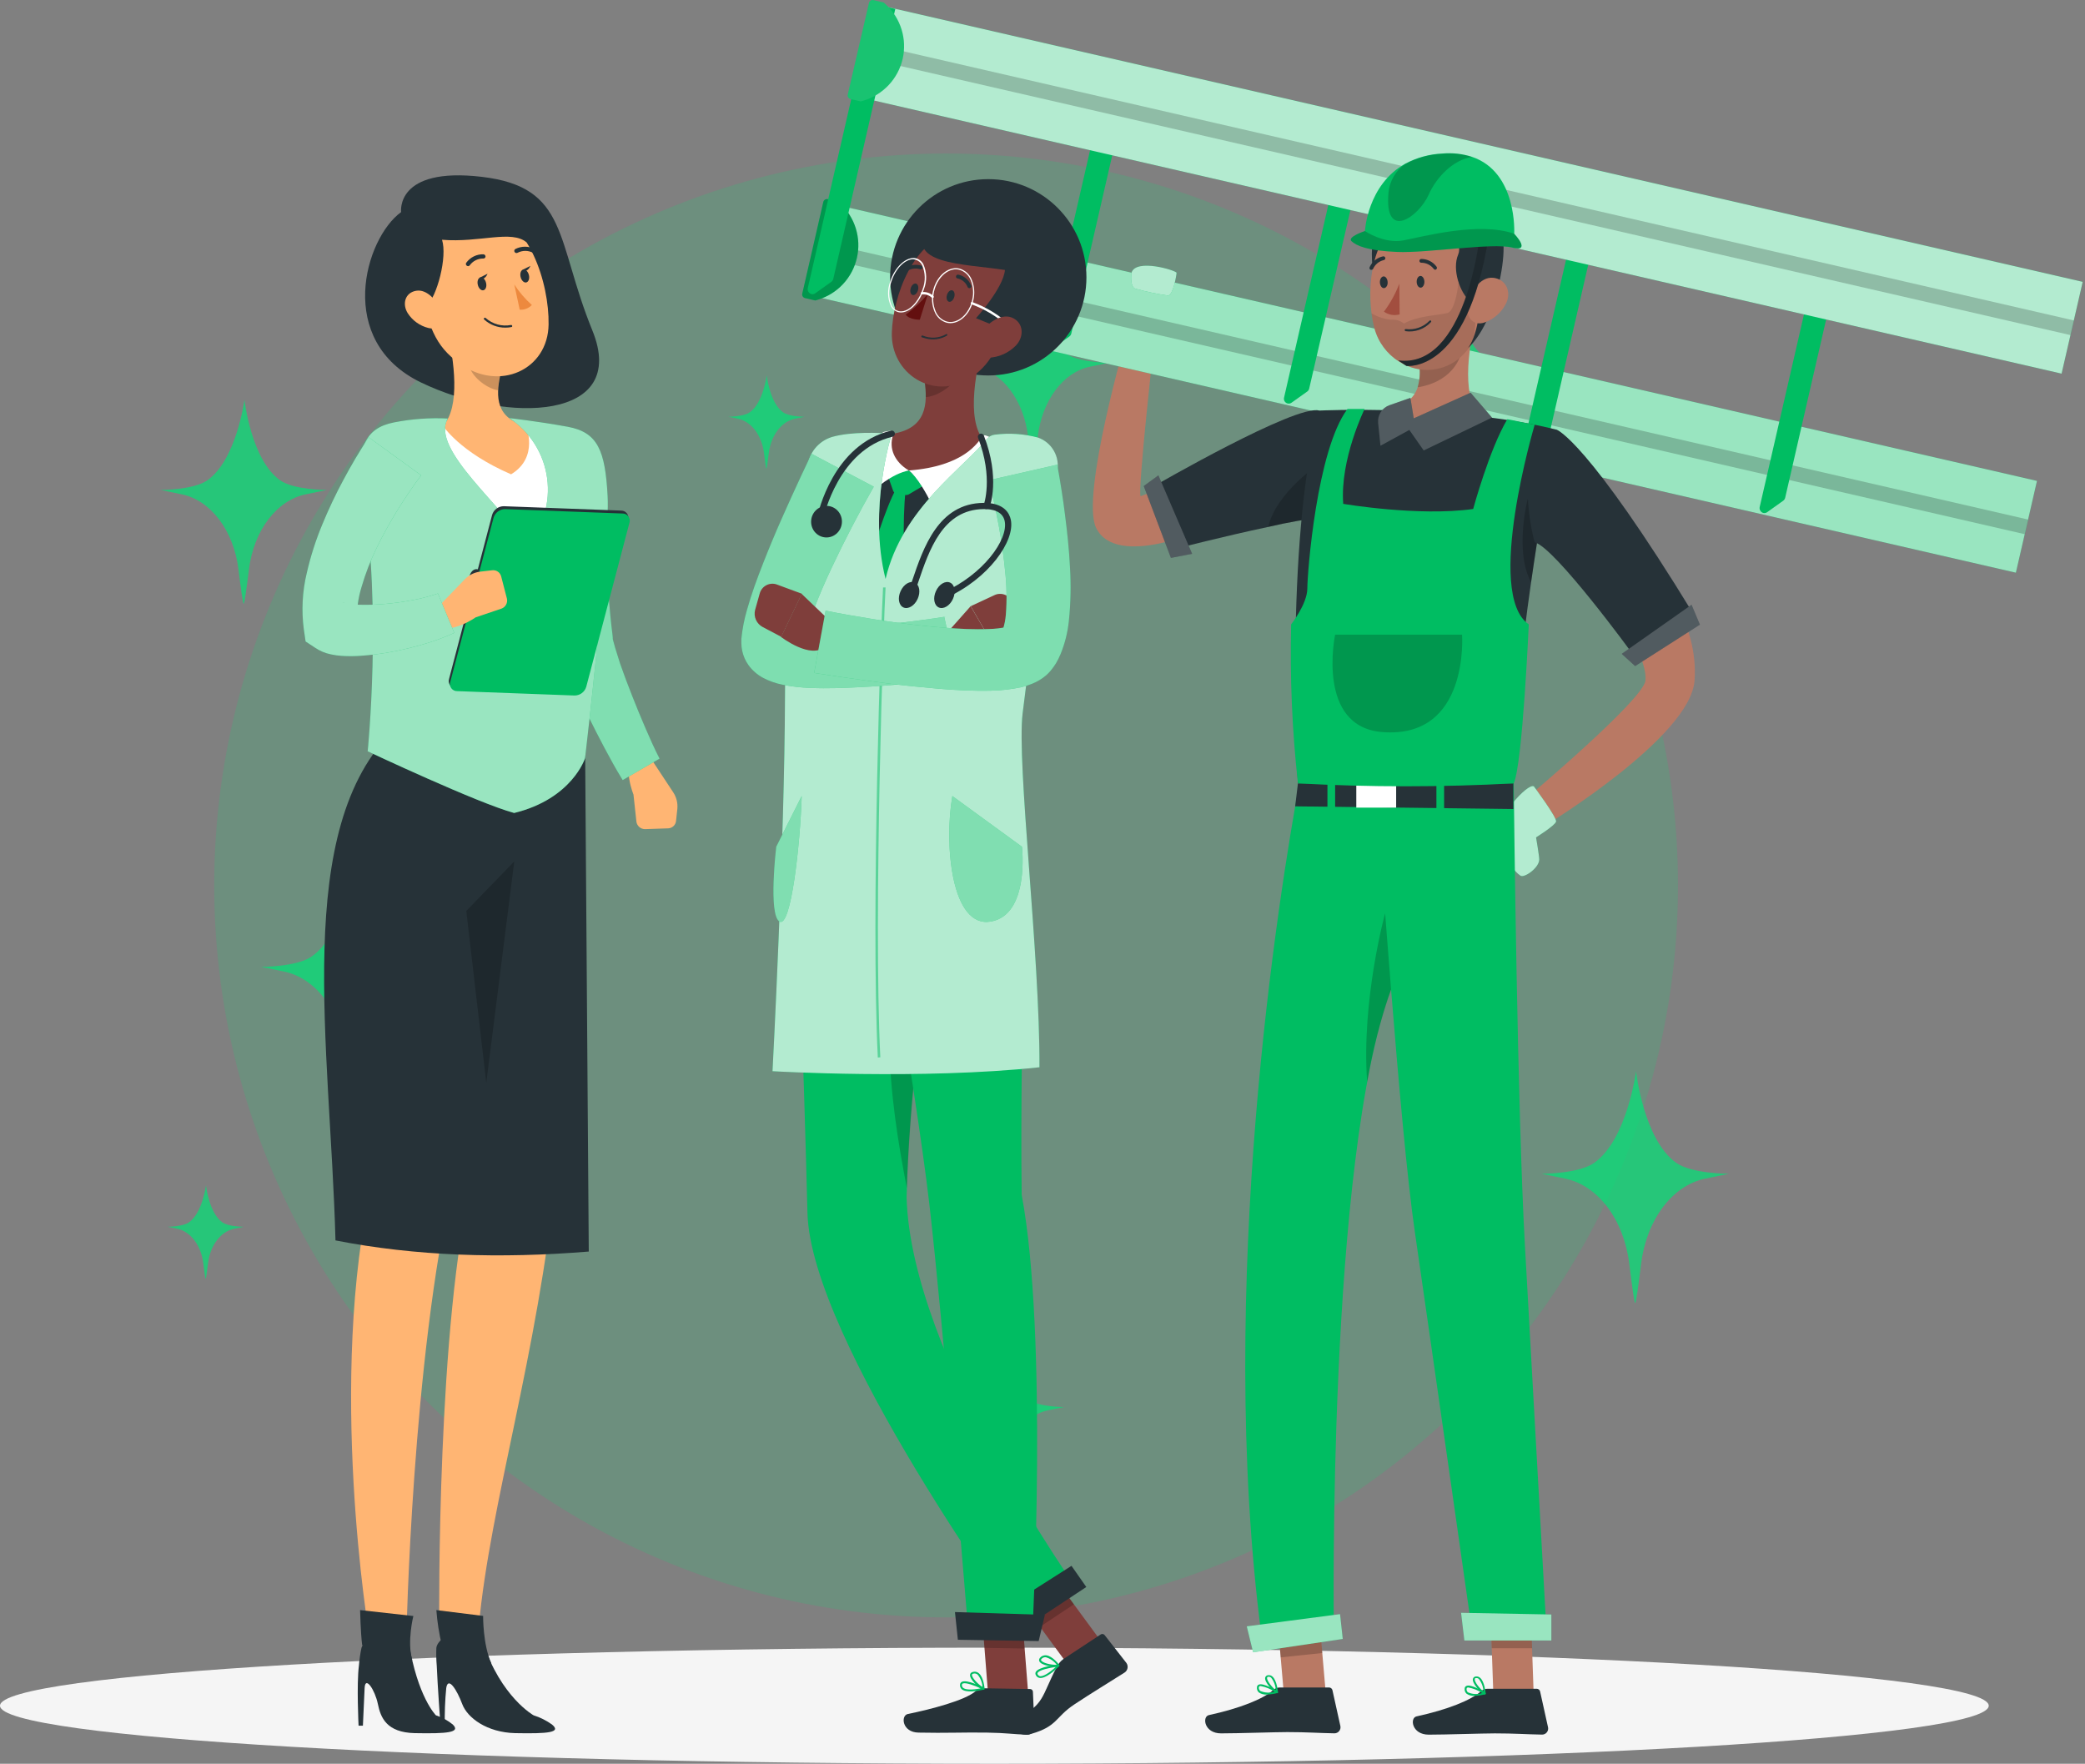 <svg width="584" height="494" viewBox="0 0 584 494" fill="none" xmlns="http://www.w3.org/2000/svg">
<rect x="0" y="0" width="584" height="494" fill="#808080" stroke="none"/>
<circle opacity="0.15" cx="265" cy="248" r="205" fill="#00E577"/>
<path opacity="0.7" d="M68.263 169.136C68.486 169.047 69.086 164.673 69.731 159.474C71.076 148.551 77.515 140.105 85.666 138.443L91.537 137.238C91.537 137.238 82.319 137.238 78.482 134.538C70.332 128.825 68.474 111.934 68.474 111.934C68.474 111.934 66.25 128.825 58.055 134.538C54.207 137.238 45 137.238 45 137.238L50.871 138.443C59 140.105 65.45 148.551 66.795 159.474C67.44 164.718 68.03 169.047 68.263 169.136Z" fill="#00E577"/>
<path opacity="0.7" d="M407.6 127.446C407.776 127.375 408.252 123.891 408.762 119.749C409.827 111.048 414.925 104.32 421.378 102.995L426.026 102.036C426.026 102.036 418.728 102.036 415.691 99.885C409.238 95.334 407.768 81.878 407.768 81.878C407.768 81.878 406.007 95.334 399.519 99.885C396.473 102.036 389.184 102.036 389.184 102.036L393.832 102.995C400.267 104.32 405.373 111.048 406.438 119.749C406.949 123.926 407.415 127.375 407.6 127.446Z" fill="#00E577"/>
<path opacity="0.7" d="M289.317 131.324C289.521 131.241 290.071 127.164 290.662 122.317C291.896 112.135 297.798 104.262 305.269 102.712L310.651 101.589C310.651 101.589 302.201 101.589 298.684 99.072C291.213 93.747 289.51 78 289.51 78C289.51 78 287.472 93.747 279.959 99.072C276.432 101.589 267.992 101.589 267.992 101.589L273.374 102.712C280.826 104.262 286.738 112.135 287.971 122.317C288.562 127.205 289.103 131.241 289.317 131.324Z" fill="#00E577"/>
<path opacity="0.7" d="M458.013 364.98C458.263 364.879 458.939 359.912 459.664 354.008C461.178 341.604 468.421 332.013 477.591 330.126L484.196 328.757C484.196 328.757 473.826 328.757 469.51 325.691C460.34 319.204 458.251 300.022 458.251 300.022C458.251 300.022 455.749 319.204 446.529 325.691C442.2 328.757 431.842 328.757 431.842 328.757L438.447 330.126C447.592 332.013 454.848 341.604 456.361 354.008C457.087 359.963 457.75 364.879 458.013 364.98Z" fill="#00E577"/>
<path opacity="0.7" d="M214.664 131.324C214.766 131.283 215.041 129.282 215.337 126.903C215.954 121.904 218.905 118.039 222.641 117.278L225.332 116.727C225.332 116.727 221.106 116.727 219.348 115.491C215.612 112.877 214.761 105.147 214.761 105.147C214.761 105.147 213.742 112.877 209.985 115.491C208.222 116.727 204.002 116.727 204.002 116.727L206.693 117.278C210.419 118.039 213.375 121.904 213.991 126.903C214.287 129.302 214.557 131.283 214.664 131.324Z" fill="#00E577"/>
<path opacity="0.7" d="M57.602 358.194C57.704 358.153 57.979 356.152 58.275 353.772C58.891 348.774 61.842 344.909 65.578 344.148L68.269 343.596C68.269 343.596 64.044 343.596 62.286 342.361C58.55 339.747 57.699 332.017 57.699 332.017C57.699 332.017 56.679 339.747 52.923 342.361C51.16 343.596 46.94 343.596 46.94 343.596L49.63 344.148C53.356 344.909 56.312 348.774 56.929 353.772C57.225 356.172 57.495 358.153 57.602 358.194Z" fill="#00E577"/>
<path opacity="0.7" d="M98.319 304.87C98.56 304.775 99.21 300.104 99.909 294.553C101.367 282.89 108.342 273.871 117.172 272.096L123.533 270.809C123.533 270.809 113.546 270.809 109.39 267.926C100.56 261.827 98.548 243.79 98.548 243.79C98.548 243.79 96.138 261.827 87.26 267.926C83.092 270.809 73.117 270.809 73.117 270.809L79.478 272.096C88.284 273.871 95.271 282.89 96.729 294.553C97.427 300.152 98.066 304.775 98.319 304.87Z" fill="#00E577"/>
<path opacity="0.7" d="M280.592 417.335C280.759 417.27 281.209 414.083 281.693 410.293C282.702 402.333 287.531 396.177 293.644 394.966L298.048 394.088C298.048 394.088 291.134 394.088 288.256 392.12C282.143 387.956 280.75 375.646 280.75 375.646C280.75 375.646 279.082 387.956 272.936 392.12C270.05 394.088 263.145 394.088 263.145 394.088L267.548 394.966C273.645 396.177 278.482 402.333 279.491 410.293C279.975 414.115 280.417 417.27 280.592 417.335Z" fill="#00E577"/>
<path opacity="0.7" d="M446.382 141.02C446.493 140.976 446.793 138.826 447.115 136.271C447.788 130.902 451.007 126.75 455.083 125.933L458.019 125.341C458.019 125.341 453.409 125.341 451.491 124.014C447.416 121.206 446.487 112.903 446.487 112.903C446.487 112.903 445.375 121.206 441.277 124.014C439.354 125.341 434.75 125.341 434.75 125.341L437.686 125.933C441.75 126.75 444.975 130.902 445.648 136.271C445.97 138.848 446.265 140.976 446.382 141.02Z" fill="#00E577"/>
<path d="M278.519 494C432.341 494 557.038 486.72 557.038 477.739C557.038 468.758 432.341 461.478 278.519 461.478C124.697 461.478 0 468.758 0 477.739C0 486.72 124.697 494 278.519 494Z" fill="#F5F5F5"/>
<path d="M332.19 134.225L319.491 138.965C318.543 138.247 323.327 95.152 323.327 95.152L315.627 94.018C315.627 94.018 302.613 138.778 307.008 147.828C312.754 159.55 338.122 147.828 338.122 147.828L332.19 134.225Z" fill="#B97964"/>
<path d="M564.636 160.396L570.547 134.693L231.425 56.712L225.514 82.415L564.636 160.396Z" fill="#00BD62"/>
<path opacity="0.6" d="M564.636 160.396L570.547 134.693L231.425 56.712L225.514 82.415L564.636 160.396Z" fill="white"/>
<path opacity="0.2" d="M567.117 149.617L568.061 145.515L228.938 67.534L227.995 71.636L567.117 149.617Z" fill="black"/>
<path d="M240.011 72.255C240.643 69.52 240.54 66.667 239.712 63.985C238.885 61.303 237.362 58.888 235.299 56.985L234.724 56.453L231.851 55.778C231.581 55.718 231.298 55.768 231.064 55.916C230.829 56.064 230.663 56.298 230.602 56.569L224.712 82.238C224.68 82.371 224.675 82.509 224.697 82.644C224.719 82.779 224.767 82.909 224.839 83.025C224.911 83.141 225.006 83.242 225.117 83.322C225.228 83.401 225.354 83.458 225.488 83.488L228.361 84.163L229.122 83.933C231.805 83.118 234.225 81.609 236.137 79.558C238.049 77.507 239.385 74.988 240.011 72.255Z" fill="#00BD62"/>
<path opacity="0.2" d="M240.011 72.255C240.643 69.52 240.54 66.667 239.712 63.985C238.885 61.303 237.362 58.888 235.299 56.985L234.724 56.453L231.851 55.778C231.581 55.718 231.298 55.768 231.064 55.916C230.829 56.064 230.663 56.298 230.602 56.569L224.712 82.238C224.68 82.371 224.675 82.509 224.697 82.644C224.719 82.779 224.767 82.909 224.839 83.025C224.911 83.141 225.006 83.242 225.117 83.322C225.228 83.401 225.354 83.458 225.488 83.488L228.361 84.163L229.122 83.933C231.805 83.118 234.225 81.609 236.137 79.558C238.049 77.507 239.385 74.988 240.011 72.255Z" fill="black"/>
<path d="M300.055 93.472L316.919 20.082L310.714 18.645L292.916 96.057C292.876 96.231 292.87 96.411 292.899 96.587C292.929 96.762 292.993 96.93 293.088 97.081C293.183 97.232 293.306 97.363 293.452 97.466C293.597 97.569 293.762 97.642 293.936 97.681C294.123 97.724 294.317 97.728 294.505 97.691C294.693 97.653 294.871 97.576 295.028 97.465L299.509 94.262C299.777 94.069 299.969 93.79 300.055 93.472Z" fill="#00BD62"/>
<path d="M366.708 108.799L383.658 35.409L377.439 33.973L359.655 111.384C359.573 111.733 359.633 112.1 359.822 112.404C360.01 112.709 360.312 112.926 360.66 113.008C360.847 113.052 361.041 113.056 361.23 113.019C361.418 112.982 361.596 112.905 361.752 112.792L366.248 109.589C366.484 109.383 366.645 109.105 366.708 108.799Z" fill="#00BD62"/>
<path d="M433.375 124.126L450.24 50.736L444.034 49.3L426.236 126.712C426.196 126.885 426.19 127.065 426.22 127.241C426.249 127.417 426.313 127.585 426.408 127.736C426.503 127.887 426.627 128.017 426.772 128.12C426.918 128.223 427.082 128.296 427.256 128.335C427.443 128.373 427.636 128.374 427.824 128.337C428.011 128.3 428.189 128.226 428.348 128.119L432.844 124.902C433.103 124.71 433.29 124.437 433.375 124.126Z" fill="#00BD62"/>
<path d="M500.014 139.439L516.878 66.063L510.673 64.627L492.875 142.039C492.811 142.39 492.88 142.752 493.069 143.054C493.257 143.357 493.552 143.579 493.894 143.676C494.082 143.718 494.277 143.719 494.465 143.679C494.653 143.64 494.831 143.56 494.986 143.447L499.468 140.243C499.738 140.047 499.931 139.762 500.014 139.439Z" fill="#00BD62"/>
<path d="M577.441 104.647L583.352 78.944L244.229 0.963L238.319 26.666L577.441 104.647Z" fill="#00BD62"/>
<path opacity="0.7" d="M577.441 104.647L583.352 78.944L244.229 0.963L238.319 26.666L577.441 104.647Z" fill="white"/>
<path opacity="0.2" d="M579.938 93.853L580.881 89.751L241.759 11.771L240.815 15.872L579.938 93.853Z" fill="black"/>
<path d="M233.389 78.144L250.77 2.499L244.565 1.063L226.25 80.73C226.186 81.081 226.255 81.443 226.444 81.746C226.632 82.048 226.927 82.27 227.269 82.368C227.457 82.409 227.652 82.41 227.84 82.371C228.028 82.331 228.206 82.252 228.361 82.138L232.857 78.934C233.119 78.739 233.307 78.461 233.389 78.144Z" fill="#00BD62"/>
<path d="M252.825 16.505C253.452 13.769 253.345 10.916 252.515 8.234C251.686 5.553 250.162 3.138 248.099 1.235L247.524 0.704L244.651 0.029C244.518 -0.003 244.38 -0.009 244.245 0.013C244.11 0.035 243.981 0.083 243.864 0.156C243.748 0.228 243.647 0.322 243.568 0.434C243.488 0.545 243.432 0.671 243.401 0.804L237.454 26.488C237.422 26.622 237.417 26.76 237.439 26.895C237.461 27.03 237.509 27.159 237.581 27.275C237.653 27.392 237.748 27.492 237.859 27.572C237.971 27.651 238.097 27.708 238.23 27.738L241.103 28.399L241.85 28.183C244.547 27.378 246.982 25.873 248.91 23.822C250.837 21.771 252.188 19.246 252.825 16.505Z" fill="#00BD62"/>
<path opacity="0.1" d="M252.825 16.505C253.452 13.769 253.345 10.916 252.515 8.234C251.686 5.553 250.162 3.138 248.099 1.235L247.524 0.704L244.651 0.029C244.518 -0.003 244.38 -0.009 244.245 0.013C244.11 0.035 243.981 0.083 243.864 0.156C243.748 0.228 243.647 0.322 243.568 0.434C243.488 0.545 243.432 0.671 243.401 0.804L237.454 26.488C237.422 26.622 237.417 26.76 237.439 26.895C237.461 27.03 237.509 27.159 237.581 27.275C237.653 27.392 237.748 27.492 237.859 27.572C237.971 27.651 238.097 27.708 238.23 27.738L241.103 28.399L241.85 28.183C244.547 27.378 246.982 25.873 248.91 23.822C250.837 21.771 252.188 19.246 252.825 16.505Z" fill="white"/>
<path d="M373.962 144.711C373.203 144.635 372.438 144.635 371.678 144.711C366.138 145.336 360.641 146.296 355.216 147.584C342.891 150.184 329.359 153.674 329.359 153.674L323.326 136.092C323.326 136.092 363.074 113.108 369.523 114.99C369.523 114.99 380.311 145.673 373.962 144.711Z" fill="#263238"/>
<path d="M465.179 162.595C465.179 162.595 475.837 174.877 474.631 190.678C473.424 206.479 433.303 230.899 433.303 230.899L428.189 222.999C428.189 222.999 460.151 196.065 460.869 190.678C461.588 185.291 454.233 173.44 454.233 173.44L465.179 162.595Z" fill="#B97964"/>
<path d="M429.626 220.241C429.626 220.241 436.162 229.003 435.846 230.124C435.53 231.244 430.243 234.534 430.243 234.534C430.243 234.534 431.134 239.763 431.134 240.711C431.134 243.052 426.954 245.982 425.876 245.264C422.012 242.679 420.605 235.683 419.886 232.48C419.168 229.276 427.744 219.278 429.626 220.241Z" fill="#00BD62"/>
<path opacity="0.7" d="M429.626 220.241C429.626 220.241 436.162 229.003 435.846 230.124C435.53 231.244 430.243 234.534 430.243 234.534C430.243 234.534 431.134 239.763 431.134 240.711C431.134 243.052 426.954 245.982 425.876 245.264C422.012 242.679 420.605 235.683 419.886 232.48C419.168 229.276 427.744 219.278 429.626 220.241Z" fill="white"/>
<path d="M371.419 475.144L359.769 476.365L357.586 451.241L369.236 450.006L371.419 475.144Z" fill="#B97964"/>
<path d="M429.568 474.296H418.277L417.344 448.138H428.649L429.568 474.296Z" fill="#B97964"/>
<path d="M416.699 472.989H430.417C430.642 472.988 430.861 473.064 431.037 473.206C431.212 473.347 431.333 473.545 431.379 473.765L433.606 483.82C433.652 484.064 433.644 484.315 433.583 484.556C433.522 484.796 433.408 485.021 433.25 485.212C433.093 485.404 432.895 485.559 432.671 485.666C432.447 485.773 432.202 485.83 431.954 485.831C427.515 485.76 424.283 485.487 418.71 485.487C415.277 485.487 404.92 485.846 400.179 485.846C395.439 485.846 394.821 481.163 396.76 480.732C405.465 478.836 412.016 476.207 414.802 473.708C415.318 473.232 415.998 472.975 416.699 472.989Z" fill="#263238"/>
<path d="M412.977 474.972C412.21 475.03 411.446 474.827 410.808 474.397C410.602 474.224 410.442 474.001 410.344 473.75C410.246 473.499 410.213 473.228 410.248 472.961C410.242 472.805 410.282 472.651 410.364 472.518C410.446 472.385 410.565 472.279 410.707 472.214C411.957 471.567 415.606 473.808 416.008 474.067C416.056 474.089 416.095 474.126 416.118 474.173C416.142 474.22 416.148 474.274 416.137 474.325C416.13 474.379 416.108 474.43 416.072 474.471C416.036 474.512 415.989 474.541 415.936 474.555C414.968 474.802 413.976 474.942 412.977 474.972ZM411.296 472.63C411.177 472.618 411.056 472.643 410.951 472.702C410.88 472.702 410.793 472.803 410.779 473.018C410.757 473.196 410.778 473.376 410.84 473.544C410.903 473.711 411.005 473.861 411.138 473.981C412.405 474.555 413.842 474.627 415.16 474.182C413.985 473.418 412.673 472.891 411.296 472.63Z" fill="#00BD62"/>
<path d="M415.864 474.569H415.735C414.571 473.937 412.316 471.452 412.546 470.26C412.586 470.061 412.693 469.882 412.851 469.754C413.008 469.625 413.205 469.556 413.408 469.556C413.61 469.53 413.816 469.546 414.012 469.606C414.208 469.665 414.389 469.766 414.542 469.901C415.85 470.964 416.122 474.21 416.137 474.368C416.138 474.417 416.126 474.464 416.103 474.507C416.081 474.55 416.048 474.586 416.008 474.613C415.956 474.614 415.906 474.599 415.864 474.569ZM413.594 469.987H413.465C413.12 469.987 413.092 470.188 413.077 470.26C412.933 470.993 414.37 472.874 415.534 473.751C415.461 472.464 414.994 471.23 414.198 470.217C414.033 470.066 413.817 469.984 413.594 469.987Z" fill="#00BD62"/>
<path d="M358.535 472.63H372.253C372.478 472.628 372.697 472.705 372.872 472.846C373.048 472.988 373.169 473.185 373.215 473.406L375.442 483.461C375.488 483.705 375.48 483.956 375.419 484.197C375.358 484.437 375.244 484.661 375.086 484.853C374.929 485.045 374.731 485.2 374.507 485.307C374.283 485.414 374.038 485.47 373.79 485.472C369.351 485.4 366.119 485.127 360.546 485.127C357.112 485.127 346.755 485.486 342.015 485.486C337.275 485.486 336.657 480.804 338.596 480.373C347.301 478.476 353.852 475.848 356.638 473.348C357.154 472.873 357.833 472.616 358.535 472.63Z" fill="#263238"/>
<path d="M354.799 474.612C354.032 474.67 353.268 474.468 352.63 474.038C352.424 473.864 352.264 473.642 352.167 473.391C352.069 473.14 352.035 472.869 352.07 472.601C352.064 472.445 352.105 472.291 352.186 472.158C352.268 472.025 352.388 471.92 352.529 471.854C353.779 471.208 357.428 473.449 357.83 473.707C357.878 473.729 357.917 473.767 357.94 473.814C357.964 473.861 357.971 473.915 357.959 473.966C357.953 474.02 357.93 474.071 357.894 474.112C357.858 474.153 357.811 474.182 357.758 474.196C356.79 474.443 355.798 474.583 354.799 474.612ZM353.118 472.228C352.999 472.215 352.878 472.24 352.774 472.3C352.702 472.3 352.616 472.4 352.601 472.616C352.579 472.793 352.6 472.974 352.662 473.141C352.725 473.309 352.827 473.459 352.96 473.578C354.227 474.153 355.665 474.224 356.983 473.779C355.808 473.016 354.495 472.489 353.118 472.228Z" fill="#00BD62"/>
<path d="M357.686 474.21H357.557C356.393 473.578 354.138 471.093 354.368 469.901C354.408 469.702 354.516 469.523 354.673 469.394C354.83 469.266 355.027 469.196 355.23 469.197C355.433 469.17 355.639 469.187 355.834 469.247C356.03 469.306 356.211 469.407 356.365 469.542C357.672 470.605 357.945 473.851 357.959 474.009C357.96 474.057 357.948 474.105 357.926 474.148C357.903 474.19 357.87 474.227 357.83 474.253C357.779 474.254 357.728 474.239 357.686 474.21ZM355.417 469.628H355.287C354.942 469.628 354.914 469.829 354.899 469.901C354.756 470.633 356.192 472.515 357.356 473.391C357.283 472.104 356.817 470.871 356.02 469.858C355.855 469.707 355.64 469.625 355.417 469.628Z" fill="#00BD62"/>
<path opacity="0.2" d="M369.236 450.006L357.586 451.241L358.721 464.198L370.371 462.977L369.236 450.006Z" fill="black"/>
<path opacity="0.2" d="M428.649 448.152H417.344L417.832 461.641H429.137L428.649 448.152Z" fill="black"/>
<path d="M423.982 218.689H364.052C358.306 249.804 340.522 359.924 353.321 458.05L373.604 455.536C373.604 455.536 371.722 325.276 389.635 277.125C391.704 302.896 394.146 330.275 396.272 344.898C401.486 380.81 412.648 459.3 412.648 459.3H433.304C433.304 459.3 429.081 384.172 427.127 348.878C424.987 310.567 424.068 226.59 423.982 218.689Z" fill="#00BD62"/>
<path opacity="0.2" d="M389.634 277.125C386.685 285.567 384.446 294.24 382.94 303.054C381.259 280.07 387.968 255.793 387.968 255.793L389.634 277.125Z" fill="black"/>
<path d="M350.992 462.776L376.102 459.041L375.34 452.088L349.211 455.507L350.992 462.776Z" fill="#00BD62"/>
<path opacity="0.6" d="M350.992 462.776L376.102 459.041L375.34 452.088L349.211 455.507L350.992 462.776Z" fill="white"/>
<path d="M410.162 459.472H434.524V452.189L409.242 451.715L410.162 459.472Z" fill="#00BD62"/>
<path opacity="0.6" d="M410.162 459.472H434.524V452.189L409.242 451.715L410.162 459.472Z" fill="white"/>
<path d="M363.547 219.408H423.879V226.59L362.771 225.843L363.547 219.408Z" fill="#263238"/>
<path d="M404.487 216.175H402.332V228.931H404.487V216.175Z" fill="#00BD62"/>
<path d="M373.963 216.175H371.809V228.931H373.963V216.175Z" fill="#00BD62"/>
<path opacity="0.2" d="M371.679 144.711C366.139 145.337 360.641 146.296 355.217 147.584C357.443 137.959 369.294 130.087 369.294 130.087L371.679 144.711Z" fill="black"/>
<path d="M391.056 218.158H379.895V226.202H391.056V218.158Z" fill="white"/>
<path d="M436.047 120.363C436.047 120.363 434.223 129.527 431.996 142.843C430.99 148.891 429.899 155.772 428.85 163.083C426.149 181.93 423.765 203.377 423.98 219.408H363.548C363.548 219.408 359.626 152.051 369.524 114.99C369.524 114.99 407.648 113.194 436.047 120.363Z" fill="#263238"/>
<path d="M414.371 116.34C408.869 121.339 395.395 119.486 395.395 119.486C395.395 119.486 386.977 117.188 388.744 114.559C393.7 113.74 396.099 111.427 397.09 108.468C397.632 106.634 397.803 104.71 397.592 102.809C397.51 101.748 397.371 100.694 397.176 99.648L413.825 87.251C411.656 95.454 408.984 110.436 414.371 116.34Z" fill="#B97964"/>
<path opacity="0.2" d="M409.989 95.152C409.328 105.208 401.111 107.908 397.061 108.469C397.603 106.634 397.774 104.71 397.563 102.809L409.989 95.152Z" fill="black"/>
<path d="M411.915 109.991L395.984 117.174L395.05 111.428L389.204 113.482C388.18 113.837 387.306 114.529 386.727 115.445C386.148 116.361 385.897 117.446 386.015 118.524L386.661 124.844L394.749 120.42L398.771 126.166L417.905 116.958L411.915 109.991Z" fill="#263238"/>
<path opacity="0.2" d="M411.915 109.991L395.984 117.174L395.05 111.428L389.204 113.482C388.18 113.837 387.306 114.529 386.727 115.445C386.148 116.361 385.897 117.446 386.015 118.524L386.661 124.844L394.749 120.42L398.771 126.166L417.905 116.958L411.915 109.991Z" fill="white"/>
<path d="M429.855 118.969C429.855 118.969 415.763 166.373 428.203 174.877C428.203 174.877 426.48 213.863 423.994 219.407C403.86 220.5 383.682 220.5 363.547 219.407C361.918 204.623 361.28 189.746 361.637 174.877C361.637 174.877 366.176 169.131 366.176 164.821C366.176 160.512 368.805 126.036 377.424 114.544H382.222C382.222 114.544 375.283 128.665 376.232 141.119C376.232 141.119 397.305 144.71 412.632 142.556C412.632 142.556 417.171 125.792 422.199 117.417L429.855 118.969Z" fill="#00BD62"/>
<path opacity="0.2" d="M373.962 177.75H409.515C409.515 177.75 411.67 206.954 387.221 205.043C368.532 203.607 373.962 177.75 373.962 177.75Z" fill="black"/>
<path d="M385.785 60.964C385.785 60.964 381.031 75.975 388.256 83.172C395.482 90.369 399.992 61.754 399.992 61.754L385.785 60.964Z" fill="#263238"/>
<path d="M412.216 96.359C411.587 97.353 410.855 98.277 410.032 99.117C407.922 101.378 405.127 102.884 402.078 103.403C399.029 103.922 395.893 103.426 393.154 101.99C389.58 100.198 386.819 97.118 385.426 93.371C385.228 92.85 385.06 92.317 384.923 91.776C384.584 90.453 384.33 89.11 384.161 87.754C382.854 77.8 385.038 64.541 394.59 60.461C396.437 59.664 398.422 59.239 400.433 59.21C402.444 59.181 404.441 59.55 406.309 60.295C408.178 61.039 409.881 62.145 411.321 63.55C412.761 64.954 413.909 66.628 414.701 68.477C415.663 70.687 416.082 73.096 415.922 75.501C415.477 85.025 415.563 91.188 412.216 96.359Z" fill="#B97964"/>
<path opacity="0.1" d="M412.217 96.359C411.588 97.353 410.856 98.277 410.033 99.117C407.923 101.378 405.128 102.884 402.079 103.403C399.03 103.922 395.894 103.426 393.154 101.99C389.581 100.198 386.819 97.118 385.426 93.371C385.229 92.85 385.061 92.317 384.923 91.777C384.585 90.453 384.33 89.11 384.162 87.754C385.827 88.737 387.684 89.35 389.606 89.55C390.921 89.417 392.236 89.803 393.269 90.627C396.889 88.458 402.721 88.343 405.408 87.668C408.094 86.993 408.798 76.607 408.798 76.607L412.217 80.357C413.696 87.151 413.538 92.423 412.217 96.359Z" fill="black"/>
<path d="M398.972 78.92C398.972 79.81 398.512 80.572 397.909 80.572C397.306 80.572 396.817 79.839 396.803 78.934C396.789 78.029 397.277 77.282 397.866 77.282C398.455 77.282 398.943 77.986 398.972 78.92Z" fill="#263238"/>
<path d="M388.672 79.049C388.744 79.954 388.198 80.701 387.609 80.701C387.02 80.701 386.532 79.969 386.503 79.064C386.474 78.159 386.977 77.412 387.566 77.412C388.155 77.412 388.658 78.187 388.672 79.049Z" fill="#263238"/>
<path d="M391.946 79.452C390.879 82.253 389.429 84.892 387.637 87.295C388.268 87.737 388.99 88.035 389.75 88.166C390.509 88.298 391.289 88.26 392.032 88.056L391.946 79.452Z" fill="#A24E3F"/>
<path d="M402.117 75.544C402.021 75.557 401.923 75.545 401.833 75.51C401.743 75.475 401.662 75.418 401.6 75.343C401.202 74.802 400.683 74.363 400.084 74.058C399.486 73.754 398.824 73.594 398.153 73.591C398.083 73.599 398.011 73.592 397.944 73.571C397.876 73.551 397.814 73.516 397.76 73.471C397.706 73.425 397.662 73.369 397.631 73.305C397.6 73.242 397.582 73.173 397.578 73.102C397.566 72.963 397.609 72.825 397.698 72.718C397.786 72.61 397.914 72.542 398.052 72.528C398.89 72.521 399.717 72.712 400.466 73.087C401.215 73.462 401.865 74.008 402.362 74.682C402.451 74.791 402.494 74.93 402.48 75.071C402.467 75.211 402.398 75.34 402.29 75.429C402.238 75.476 402.18 75.515 402.117 75.544Z" fill="#263238"/>
<path d="M393.628 92.753C394.942 92.947 396.283 92.817 397.535 92.374C398.787 91.93 399.911 91.188 400.811 90.211C400.86 90.155 400.886 90.083 400.882 90.009C400.878 89.935 400.844 89.865 400.789 89.816C400.734 89.766 400.661 89.74 400.587 89.745C400.513 89.749 400.443 89.782 400.394 89.837C399.545 90.715 398.503 91.382 397.351 91.786C396.199 92.19 394.968 92.32 393.757 92.164C393.686 92.159 393.615 92.179 393.557 92.221C393.499 92.263 393.458 92.325 393.441 92.394C393.435 92.43 393.436 92.467 393.445 92.502C393.453 92.538 393.468 92.571 393.49 92.6C393.511 92.63 393.538 92.655 393.569 92.674C393.601 92.692 393.635 92.705 393.671 92.71L393.628 92.753Z" fill="#263238"/>
<path d="M384.205 75.559C384.101 75.587 383.992 75.587 383.889 75.559C383.761 75.499 383.662 75.393 383.611 75.262C383.56 75.13 383.562 74.985 383.616 74.855C383.958 74.076 384.482 73.392 385.145 72.859C385.807 72.326 386.589 71.962 387.423 71.795C387.563 71.779 387.705 71.817 387.817 71.903C387.93 71.989 388.005 72.115 388.026 72.255C388.039 72.395 387.999 72.534 387.914 72.646C387.829 72.758 387.705 72.834 387.566 72.858C386.914 73.009 386.306 73.309 385.789 73.735C385.273 74.162 384.864 74.702 384.593 75.315C384.548 75.38 384.491 75.435 384.424 75.477C384.358 75.519 384.283 75.547 384.205 75.559Z" fill="#263238"/>
<path d="M407.518 61.726L406.742 66.624C407.562 67.052 408.189 67.773 408.501 68.644C408.812 69.514 408.784 70.47 408.423 71.321C406.685 75.401 408.825 81.922 411.914 84.594C411.914 84.594 412.072 82.799 413.565 83.273C415.059 83.747 414.327 93.084 411.224 97.451C411.224 97.451 415.835 93.572 418.694 83.833C421.337 74.841 421.897 67.285 420.13 63.722L407.518 61.726Z" fill="#263238"/>
<path d="M419.93 65.13C419.93 65.13 424.915 57.43 411.498 53.379C398.081 49.328 388.744 55.089 388.744 55.089C388.744 55.089 380.01 65.517 391.617 67.227C403.008 68.879 419.93 65.13 419.93 65.13Z" fill="#263238"/>
<path d="M421.913 84.838C420.704 87.385 418.534 89.348 415.879 90.297C412.36 91.532 410.363 88.43 411.139 84.982C411.843 81.908 414.515 77.484 418.163 77.8C421.812 78.116 423.363 81.693 421.913 84.838Z" fill="#B97964"/>
<path d="M414.441 66.207C414.441 66.207 410.534 103.397 391.645 100.941L393.914 102.478C393.914 102.478 410.893 104.906 416.898 66.566L414.441 66.207Z" fill="#263238"/>
<path opacity="0.2" d="M414.441 66.207C414.441 66.207 410.534 103.397 391.645 100.941L393.914 102.478C393.914 102.478 410.893 104.906 416.898 66.566L414.441 66.207Z" fill="black"/>
<path d="M423.536 69.339C417.962 67.902 399.819 70.933 391.287 70.56C382.754 70.186 379.982 68.793 378.588 67.586C377.195 66.379 382.309 64.713 382.309 64.713C382.309 64.713 382.984 51.785 393.585 45.867C396.814 44.131 400.394 43.149 404.057 42.994C406.836 42.749 409.635 43.067 412.288 43.927C425.101 48.237 424.125 65.475 424.125 65.475C424.125 65.475 429.124 70.703 423.536 69.339Z" fill="#00BD62"/>
<path opacity="0.2" d="M423.536 69.339C417.962 67.902 399.819 70.933 391.287 70.56C382.754 70.186 379.982 68.793 378.588 67.586C377.195 66.38 382.309 64.713 382.309 64.713C382.309 64.713 387.638 68.362 393.097 67.328C398.555 66.293 414.285 61.998 424.139 65.475C424.139 65.546 429.124 70.703 423.536 69.339Z" fill="black"/>
<path opacity="0.2" d="M412.301 43.942C406.857 44.818 402.246 49.817 400.177 54.514C397.39 60.734 387.665 67.687 388.915 53.94C389.059 52.345 389.552 50.802 390.359 49.419C391.165 48.037 392.266 46.848 393.584 45.938C396.813 44.203 400.393 43.221 404.055 43.066C406.835 42.8 409.639 43.099 412.301 43.942Z" fill="black"/>
<path d="M333.914 155.111L324.462 133.133L320.354 136.135L327.967 156.26L333.914 155.111Z" fill="#263238"/>
<path opacity="0.2" d="M333.914 155.111L324.462 133.133L320.354 136.135L327.967 156.26L333.914 155.111Z" fill="white"/>
<path d="M316.92 76.406C316.92 76.406 316.389 80.443 318.055 80.859C321.035 81.701 324.068 82.339 327.134 82.77C328.57 82.77 329.547 77.024 329.547 76.406C329.547 75.788 318.17 72.255 316.92 76.406Z" fill="#00BD62"/>
<path opacity="0.7" d="M316.92 76.406C316.92 76.406 316.389 80.443 318.055 80.859C321.035 81.701 324.068 82.339 327.134 82.77C328.57 82.77 329.547 77.024 329.547 76.406C329.547 75.788 318.17 72.255 316.92 76.406Z" fill="white"/>
<path opacity="0.2" d="M431.996 142.843C430.99 148.891 429.899 155.772 428.85 163.083C424.11 154.364 427.887 139.855 427.887 139.855L431.996 142.843Z" fill="black"/>
<path d="M436.046 120.362C436.046 120.362 444.536 123.163 474.63 172.478L457.277 183.136C457.277 183.136 435.558 153.329 429.855 151.893C429.855 151.893 422.716 127.3 436.046 120.362Z" fill="#263238"/>
<path d="M473.797 169.375L454.232 183.136L457.996 186.555L476.139 174.949L473.797 169.375Z" fill="#263238"/>
<path opacity="0.2" d="M473.797 169.375L454.232 183.136L457.996 186.555L476.139 174.949L473.797 169.375Z" fill="white"/>
<path d="M276.812 105.163C291.997 105.163 304.306 92.853 304.306 77.669C304.306 62.484 291.997 50.175 276.812 50.175C261.628 50.175 249.318 62.484 249.318 77.669C249.318 92.853 261.628 105.163 276.812 105.163Z" fill="#263238"/>
<path d="M308.179 459.4L298.676 465.679L283.428 444.919L292.93 438.64L308.179 459.4Z" fill="#7F3E3B"/>
<path d="M297.871 464.652L308.27 457.801C308.442 457.675 308.656 457.621 308.867 457.65C309.079 457.679 309.27 457.789 309.401 457.957L315.498 465.757C315.646 465.967 315.75 466.205 315.805 466.456C315.859 466.708 315.862 466.967 315.813 467.22C315.765 467.472 315.666 467.712 315.522 467.925C315.379 468.139 315.194 468.321 314.978 468.461C311.208 470.866 305.696 474.207 300.99 477.327C295.492 480.953 296.285 483.475 288.901 485.607C284.429 486.907 282.635 482.565 284.455 481.616C292.723 477.249 291.54 475.429 295.973 466.94C296.408 466.033 297.06 465.247 297.871 464.652Z" fill="#263238"/>
<path opacity="0.2" d="M283.428 444.932L291.292 455.631L300.795 449.339L292.943 438.64L283.428 444.932Z" fill="black"/>
<path d="M284.781 124.48C270.482 121.296 255.818 120.997 240.921 122.348C238.427 122.586 236.068 123.588 234.165 125.216C232.261 126.845 230.907 129.021 230.287 131.448C226.894 145.241 221.005 176.349 221.941 223.745L282.064 224.72C283.299 216.27 282.324 177.09 292.464 137.545C292.863 136.182 292.978 134.752 292.804 133.343C292.629 131.934 292.167 130.575 291.448 129.351C290.728 128.127 289.765 127.064 288.618 126.226C287.472 125.388 286.166 124.794 284.781 124.48Z" fill="#263238"/>
<path d="M248.576 132.956L250.162 137.441C250.24 137.659 250.376 137.853 250.554 138.001C250.732 138.15 250.947 138.248 251.176 138.286L253.464 138.637C253.878 138.696 254.299 138.614 254.66 138.403L259.015 135.803L254.569 131.734L248.576 132.956Z" fill="#00BD62"/>
<path d="M253.673 137.272C252.831 136.923 251.912 136.802 251.009 136.921C248.331 141.536 243.95 155.029 242.715 161.048C246.381 173.371 248.032 174.723 248.032 174.723L253.361 160.58C253.361 160.58 252.659 145.682 253.673 137.272Z" fill="#00BD62"/>
<path d="M275.94 94.439C273.509 102.524 270.403 117.448 275.576 123.362C270.676 127.457 264.345 132.15 254.582 131.773C244.819 131.396 247.185 124.805 250.11 121.465C259.47 119.957 259.912 113.145 258.963 106.645L275.94 94.439Z" fill="#7F3E3B"/>
<path d="M278.151 122.881C277.501 122.514 276.818 122.21 276.111 121.971C275.936 121.907 275.745 121.902 275.567 121.956C275.388 122.01 275.233 122.12 275.123 122.27C273.979 123.765 270.196 130.577 254.57 131.773C256.884 133.515 259.627 138.468 260.784 140.873C265.672 138.949 278.515 133.073 278.58 123.674C278.585 123.516 278.548 123.359 278.473 123.22C278.397 123.081 278.287 122.964 278.151 122.881Z" fill="white"/>
<path d="M250.149 121.841C250.198 121.704 250.211 121.557 250.188 121.413C250.164 121.269 250.106 121.134 250.016 121.018C249.927 120.903 249.81 120.813 249.677 120.754C249.544 120.696 249.398 120.672 249.253 120.684C248.71 120.737 248.172 120.824 247.641 120.944C247.516 120.977 247.398 121.03 247.29 121.1C245.99 122.075 238.398 130.655 243.39 138.728C244.989 136.843 249.89 132.657 254.569 131.773C250.539 129.394 248.889 125.559 250.149 121.841Z" fill="white"/>
<path opacity="0.2" d="M269.025 99.417L258.977 106.645C259.226 108.161 259.334 109.697 259.302 111.234C262.85 110.987 268.024 107.503 268.765 103.863C269.116 102.408 269.204 100.903 269.025 99.417Z" fill="black"/>
<path d="M283.897 84.156C280.309 94.919 278.697 101.38 271.82 105.813C261.421 112.469 249.435 104.591 249.799 93.151C250.111 82.843 255.922 66.957 267.621 64.891C279.321 62.824 287.472 73.379 283.897 84.156Z" fill="#7F3E3B"/>
<path d="M279.776 91.721L273.367 89.121C273.367 89.121 281.037 80.71 281.479 75.615C269.584 73.795 253.023 74.146 259.886 63.044C264.514 55.569 269.948 55.582 279.997 59.001C296.48 64.617 294.296 79.008 290.578 87.21C286.86 95.413 279.776 91.721 279.776 91.721Z" fill="#263238"/>
<path d="M282.74 91.682C282.657 91.68 282.579 91.647 282.519 91.591C279.509 88.803 275.973 86.642 272.119 85.234C272.035 85.205 271.965 85.143 271.926 85.063C271.887 84.983 271.882 84.89 271.911 84.805C271.924 84.764 271.946 84.726 271.974 84.693C272.002 84.66 272.036 84.633 272.075 84.614C272.114 84.594 272.156 84.583 272.199 84.58C272.243 84.578 272.286 84.583 272.327 84.597C276.272 86.037 279.891 88.246 282.974 91.097C283.034 91.16 283.068 91.244 283.068 91.331C283.068 91.418 283.034 91.502 282.974 91.565C282.914 91.633 282.83 91.675 282.74 91.682Z" fill="white"/>
<path d="M259.289 94.789C260.282 95.057 261.318 95.126 262.338 94.992C263.357 94.859 264.34 94.524 265.23 94.009C265.286 93.966 265.325 93.905 265.341 93.837C265.358 93.768 265.351 93.696 265.321 93.632C265.27 93.584 265.203 93.557 265.133 93.557C265.062 93.557 264.995 93.584 264.944 93.632C263.959 94.181 262.861 94.497 261.735 94.558C260.609 94.619 259.483 94.422 258.444 93.983C258.377 93.956 258.302 93.956 258.234 93.983C258.167 94.009 258.112 94.061 258.08 94.126C258.065 94.158 258.057 94.192 258.055 94.227C258.053 94.262 258.059 94.296 258.071 94.329C258.083 94.362 258.102 94.392 258.126 94.417C258.15 94.443 258.178 94.463 258.21 94.477C258.564 94.601 258.924 94.705 259.289 94.789Z" fill="#263238"/>
<path d="M284.508 96.817C282.503 98.857 279.8 100.06 276.942 100.184C273.211 100.275 272.445 96.739 274.342 93.684C276.097 90.954 280.166 87.6 283.442 88.953C286.718 90.304 286.978 94.282 284.508 96.817Z" fill="#7F3E3B"/>
<path d="M253.933 335.424C255.233 278.837 269.429 224.485 269.429 224.485L222.475 223.731C222.475 223.731 225.348 305.46 226.166 339.7C227.011 375.293 285.847 456.124 285.847 456.124L301.954 445.478C301.954 445.478 255.194 380.09 253.933 335.424Z" fill="#00BD62"/>
<g style="mix-blend-mode:multiply" opacity="0.2">
<path d="M258.261 255.62C244.326 273.936 249.266 308.385 253.998 332.72C255.053 305.812 258.164 279.024 263.305 252.591L258.261 255.62Z" fill="black"/>
</g>
<path d="M285.119 457.151L304.268 444.49L300.121 438.562L279.984 451.38L285.119 457.151Z" fill="#263238"/>
<path d="M267.296 83.142C267.049 84.026 266.4 84.65 265.828 84.52C265.256 84.39 264.983 83.584 265.217 82.687C265.451 81.79 266.114 81.179 266.686 81.309C267.257 81.439 267.53 82.258 267.296 83.142Z" fill="#263238"/>
<path d="M257.131 81.257C256.897 82.141 256.234 82.765 255.662 82.635C255.09 82.505 254.83 81.699 255.064 80.802C255.298 79.905 255.961 79.294 256.533 79.424C257.105 79.554 257.378 80.412 257.131 81.257Z" fill="#263238"/>
<path d="M259.912 82.297C258.091 84.495 255.994 86.448 253.672 88.108C254.816 89.642 257.637 89.538 257.637 89.538L259.912 82.297Z" fill="#630F0F"/>
<path d="M271.443 80.684C271.531 80.715 271.627 80.715 271.716 80.684C271.845 80.627 271.948 80.523 272.004 80.392C272.059 80.262 272.063 80.116 272.015 79.983C271.717 79.21 271.23 78.524 270.599 77.988C269.967 77.452 269.212 77.083 268.401 76.915C268.259 76.899 268.116 76.937 268 77.021C267.885 77.105 267.805 77.23 267.777 77.37C267.76 77.437 267.757 77.508 267.769 77.577C267.781 77.645 267.808 77.711 267.847 77.769C267.887 77.826 267.938 77.875 267.997 77.912C268.057 77.948 268.123 77.972 268.193 77.981C268.831 78.117 269.424 78.41 269.92 78.835C270.415 79.26 270.795 79.802 271.027 80.412C271.063 80.492 271.122 80.56 271.195 80.608C271.269 80.656 271.355 80.683 271.443 80.684Z" fill="#263238"/>
<path d="M253.256 76.122C253.334 76.163 253.421 76.184 253.51 76.184C253.598 76.184 253.685 76.163 253.763 76.122C254.312 75.705 254.95 75.422 255.627 75.296C256.304 75.169 257.001 75.203 257.663 75.394C257.8 75.442 257.949 75.437 258.082 75.379C258.215 75.321 258.32 75.215 258.378 75.082C258.405 75.019 258.42 74.951 258.42 74.883C258.42 74.814 258.407 74.746 258.38 74.683C258.353 74.62 258.314 74.562 258.264 74.515C258.215 74.467 258.156 74.43 258.092 74.406C257.271 74.158 256.403 74.107 255.559 74.256C254.714 74.405 253.917 74.75 253.23 75.264C253.171 75.302 253.12 75.352 253.08 75.41C253.04 75.468 253.012 75.533 252.998 75.602C252.983 75.671 252.983 75.742 252.996 75.811C253.009 75.88 253.035 75.946 253.074 76.005C253.123 76.06 253.186 76.1 253.256 76.122Z" fill="#263238"/>
<path d="M296.701 466.667C296.726 466.624 296.739 466.574 296.739 466.524C296.739 466.474 296.726 466.425 296.701 466.381C296.677 466.334 296.639 466.295 296.593 466.269C296.546 466.243 296.493 466.233 296.441 466.238C295.869 466.238 290.89 466.875 290.123 468.279C290.049 468.41 290.01 468.558 290.01 468.708C290.01 468.859 290.049 469.006 290.123 469.137C290.217 469.353 290.364 469.541 290.55 469.684C290.737 469.827 290.956 469.921 291.189 469.956C292.788 470.19 295.297 468.019 296.649 466.693L296.701 466.667ZM290.682 468.448C291.254 467.72 293.802 467.148 295.739 466.875C293.841 468.604 292.229 469.553 291.332 469.475C291.179 469.449 291.034 469.386 290.912 469.291C290.789 469.196 290.692 469.071 290.63 468.929C290.597 468.879 290.58 468.82 290.58 468.76C290.58 468.7 290.597 468.642 290.63 468.591C290.628 468.539 290.647 468.488 290.682 468.448Z" fill="#00BD62"/>
<path d="M296.701 466.667C296.701 466.667 296.701 466.667 296.701 466.602C296.727 466.561 296.74 466.514 296.74 466.466C296.74 466.417 296.727 466.37 296.701 466.329C296.623 466.225 294.843 463.82 293.036 463.625C292.772 463.596 292.504 463.62 292.25 463.696C291.995 463.772 291.759 463.898 291.554 464.067C290.982 464.535 290.982 464.977 291.099 465.25C291.567 466.446 294.999 467.005 296.519 466.771C296.555 466.767 296.59 466.756 296.621 466.738C296.653 466.72 296.68 466.696 296.701 466.667ZM291.684 464.691C291.737 464.612 291.803 464.542 291.879 464.483C292.028 464.357 292.203 464.263 292.391 464.209C292.579 464.156 292.777 464.143 292.971 464.171C294.175 464.532 295.232 465.27 295.986 466.277C294.388 466.355 291.879 465.744 291.593 464.977C291.58 464.99 291.528 464.873 291.684 464.691Z" fill="#00BD62"/>
<path d="M287.992 474.35L276.734 474.181L274.693 448.065L285.938 448.247L287.992 474.35Z" fill="#7F3E3B"/>
<path d="M276.253 472.868L288.498 473.063C288.604 473.061 288.709 473.08 288.808 473.119C288.906 473.158 288.996 473.216 289.072 473.29C289.148 473.363 289.209 473.451 289.251 473.548C289.293 473.645 289.316 473.75 289.317 473.856L289.746 483.891C289.743 484.414 289.534 484.915 289.164 485.285C288.794 485.655 288.293 485.864 287.77 485.867C283.364 485.711 281.999 485.36 276.448 485.269C269.948 485.165 264.904 485.438 257.286 485.269C252.672 485.204 252.243 480.537 254.245 480.069C260.575 478.77 270.403 476.274 273.38 473.57C274.221 472.995 275.242 472.746 276.253 472.868Z" fill="#263238"/>
<path opacity="0.2" d="M274.693 448.078L275.746 461.532L287.004 461.714L285.951 448.26L274.693 448.078Z" fill="black"/>
<path d="M286.171 334.644C285.521 283.946 288.771 244.414 282.115 224.694L242.389 224.057C242.389 224.057 256.35 303.107 260.289 337.088C264.371 372.407 271.092 455.539 271.092 455.539L289.226 455.786C289.226 455.786 293.581 374.201 286.171 334.644Z" fill="#00BD62"/>
<path d="M268.297 459.27L290.93 459.634L292.672 452.29L267.479 451.51L268.297 459.27Z" fill="#263238"/>
<path d="M275.602 473.232C275.651 473.214 275.692 473.182 275.722 473.14C275.752 473.099 275.769 473.049 275.771 472.998C275.783 472.944 275.777 472.889 275.753 472.839C275.73 472.79 275.69 472.75 275.641 472.725C275.147 472.478 270.741 470.268 269.376 471.074C269.244 471.148 269.133 471.253 269.051 471.38C268.969 471.507 268.92 471.652 268.908 471.802C268.874 472.039 268.897 472.281 268.977 472.507C269.056 472.734 269.188 472.938 269.363 473.102C270.559 474.181 273.756 473.648 275.563 473.232H275.602ZM269.714 471.503C270.559 471.191 272.95 472.075 274.692 472.881C272.223 473.362 270.39 473.31 269.727 472.699C269.61 472.592 269.523 472.457 269.473 472.307C269.423 472.157 269.412 471.996 269.441 471.841C269.439 471.782 269.454 471.724 269.484 471.674C269.514 471.623 269.557 471.582 269.61 471.555L269.714 471.503Z" fill="#00BD62"/>
<path d="M275.603 473.232C275.647 473.209 275.685 473.175 275.715 473.135C275.744 473.094 275.764 473.047 275.772 472.998C275.772 472.868 275.551 469.8 274.173 468.656C273.98 468.481 273.75 468.352 273.5 468.278C273.25 468.204 272.987 468.186 272.73 468.227C272.002 468.318 271.781 468.695 271.716 469.007C271.482 470.307 274.069 472.686 275.395 473.271C275.43 473.28 275.467 473.282 275.503 473.275C275.539 473.268 275.573 473.254 275.603 473.232ZM272.509 468.786C272.597 468.752 272.688 468.731 272.782 468.721C272.97 468.693 273.161 468.707 273.343 468.761C273.525 468.814 273.693 468.908 273.835 469.033C274.642 470.019 275.12 471.233 275.2 472.504C273.9 471.698 272.106 469.813 272.249 469.033C272.266 468.972 272.299 468.917 272.345 468.874C272.391 468.831 272.447 468.8 272.509 468.786Z" fill="#00BD62"/>
<path d="M276.422 122.946C269.857 131.149 252.607 142.446 248.044 162.153C243.078 142.524 249.786 121.464 249.786 121.464C246.12 121.191 238.515 120.853 233.172 122.348C231.469 122.839 229.931 123.785 228.724 125.083C227.517 126.382 226.687 127.984 226.322 129.719C222.053 151.175 219.893 172.997 219.874 194.873C219.77 236.146 216.377 300.026 216.377 300.026C216.377 300.026 258.183 302.47 291.15 298.921C291.293 267.371 284.729 213.813 286.431 199.813C288.628 181.808 293.633 146.657 296.116 132.033C296.5 130.001 296.125 127.898 295.061 126.125C293.997 124.351 292.318 123.031 290.344 122.413C286.523 121.447 282.553 121.213 278.645 121.724C277.772 121.824 276.973 122.263 276.422 122.946Z" fill="#00BD62"/>
<path opacity="0.7" d="M276.409 122.946C269.844 131.162 252.594 142.446 248.044 162.153C243.078 142.524 249.786 121.464 249.786 121.464C246.12 121.191 238.515 120.853 233.172 122.348C231.469 122.839 229.931 123.785 228.724 125.083C227.517 126.382 226.687 127.984 226.322 129.719C222.053 151.175 219.893 172.997 219.874 194.873C219.77 236.146 216.377 300.026 216.377 300.026C216.377 300.026 258.183 302.47 291.15 298.921C291.293 267.371 284.729 213.813 286.431 199.813C288.628 181.795 293.633 146.644 296.116 132.033C296.515 130.066 296.188 128.022 295.196 126.278C294.205 124.533 292.615 123.207 290.721 122.543C286.791 121.494 282.693 121.221 278.658 121.737C277.778 121.828 276.97 122.263 276.409 122.946Z" fill="white"/>
<path opacity="0.5" d="M245.873 296.204C243.897 256.062 246.861 172.045 247.342 164.532H248.044C247.563 172.032 244.599 255.997 246.575 296.126L245.873 296.204Z" fill="#00BD62"/>
<path d="M244.742 136.31C240.595 143.563 236.617 151.233 233.042 158.812C231.248 162.621 229.572 166.443 228.129 170.225C227.401 172.11 226.751 173.982 226.192 175.776C225.692 177.321 225.318 178.903 225.074 180.508V180.612C225.09 180.426 225.09 180.239 225.074 180.053C225.055 179.616 225.003 179.182 224.918 178.753C224.806 178.308 224.658 177.874 224.476 177.453C224.303 177.081 224.098 176.725 223.865 176.387C223.433 175.737 222.854 175.198 222.175 174.814C221.759 174.632 222.279 174.892 222.877 174.996C224.535 175.33 226.217 175.525 227.908 175.581C231.945 175.749 235.989 175.71 240.023 175.464C244.17 175.204 248.382 174.827 252.581 174.372C254.687 174.138 256.793 173.865 258.885 173.579L262.031 173.15L263.591 172.903L264.371 172.786L264.748 172.721H264.943H265.06H264.865L264.488 172.799L268.258 190.128L267.829 190.206H267.582H267.413H267.192H266.763L265.931 190.297L264.267 190.479L260.952 190.83L254.336 191.467C249.903 191.883 245.47 192.234 240.959 192.455C236.448 192.676 231.859 192.884 227.076 192.676C224.43 192.592 221.795 192.292 219.198 191.779C217.305 191.403 215.475 190.76 213.764 189.868C212.114 188.994 210.69 187.747 209.604 186.228C208.776 185.058 208.197 183.731 207.901 182.328C207.739 181.62 207.657 180.896 207.654 180.17C207.654 179.858 207.654 179.39 207.654 179.195V178.909C207.928 176.185 208.45 173.491 209.214 170.862C209.877 168.496 210.605 166.261 211.372 164.077C212.932 159.722 214.596 155.549 216.312 151.415C218.028 147.281 219.848 143.238 221.668 139.209C223.488 135.179 225.36 131.214 227.31 127.106L244.742 136.31Z" fill="#00BD62"/>
<g opacity="0.7">
<path opacity="0.7" d="M244.742 136.31C240.595 143.563 236.617 151.233 233.042 158.812C231.248 162.621 229.572 166.443 228.129 170.225C227.401 172.11 226.751 173.982 226.192 175.776C225.692 177.321 225.318 178.903 225.074 180.508V180.612C225.09 180.426 225.09 180.239 225.074 180.053C225.055 179.616 225.003 179.182 224.918 178.753C224.806 178.308 224.658 177.874 224.476 177.453C224.303 177.081 224.098 176.725 223.865 176.387C223.433 175.737 222.854 175.198 222.175 174.814C221.759 174.632 222.279 174.892 222.877 174.996C224.535 175.33 226.217 175.525 227.908 175.581C231.945 175.749 235.989 175.71 240.023 175.464C244.17 175.204 248.382 174.827 252.581 174.372C254.687 174.138 256.793 173.865 258.885 173.579L262.031 173.15L263.591 172.903L264.371 172.786L264.748 172.721H264.943H265.06H264.865L264.488 172.799L268.258 190.128L267.829 190.206H267.582H267.413H267.192H266.763L265.931 190.297L264.267 190.479L260.952 190.83L254.336 191.467C249.903 191.883 245.47 192.234 240.959 192.455C236.448 192.676 231.859 192.884 227.076 192.676C224.43 192.592 221.795 192.292 219.198 191.779C217.305 191.403 215.475 190.76 213.764 189.868C212.114 188.994 210.69 187.747 209.604 186.228C208.776 185.058 208.197 183.731 207.901 182.328C207.739 181.62 207.657 180.896 207.654 180.17C207.654 179.858 207.654 179.39 207.654 179.195V178.909C207.928 176.185 208.45 173.491 209.214 170.862C209.877 168.496 210.605 166.261 211.372 164.077C212.932 159.722 214.596 155.549 216.312 151.415C218.028 147.281 219.848 143.238 221.668 139.209C223.488 135.179 225.36 131.214 227.31 127.106L244.742 136.31Z" fill="white"/>
</g>
<path d="M233.03 174.451L224.541 166.339L218.77 178.402C218.77 178.402 227.271 184.902 231.119 181.002L233.03 174.451Z" fill="#7F3E3B"/>
<path d="M264.072 178.584L271.872 169.784L278.606 181.353C278.606 181.353 270.676 188.503 266.542 184.993L264.072 178.584Z" fill="#7F3E3B"/>
<path d="M283.572 168.73L285.236 173.241C285.553 174.141 285.555 175.122 285.244 176.023C284.932 176.925 284.325 177.695 283.52 178.207L278.632 181.353L271.898 169.783L278.476 166.716C278.939 166.484 279.445 166.353 279.961 166.331C280.478 166.308 280.993 166.395 281.474 166.585C281.955 166.775 282.39 167.064 282.752 167.434C283.113 167.804 283.393 168.245 283.572 168.73Z" fill="#7F3E3B"/>
<path d="M212.803 166.209L211.503 170.824C211.265 171.747 211.346 172.723 211.733 173.593C212.12 174.464 212.79 175.179 213.635 175.621L218.834 178.363L224.606 166.3L217.781 163.778C217.298 163.574 216.776 163.477 216.252 163.491C215.727 163.506 215.212 163.632 214.74 163.863C214.268 164.093 213.852 164.421 213.517 164.826C213.183 165.231 212.94 165.702 212.803 166.209Z" fill="#7F3E3B"/>
<path d="M296.129 130.148C296.597 132.67 296.961 134.919 297.338 137.298C297.715 139.677 298.04 142.004 298.326 144.369C298.937 149.101 299.444 153.859 299.691 158.76C300.012 163.873 299.903 169.004 299.366 174.099C299.029 177.225 298.254 180.289 297.065 183.199C296.693 184.095 296.259 184.964 295.765 185.799C295.453 186.267 295.18 186.709 294.803 187.19L294.53 187.541C294.423 187.692 294.306 187.835 294.179 187.97C293.82 188.385 293.433 188.776 293.022 189.14C291.861 190.134 290.543 190.929 289.122 191.493C288.184 191.874 287.219 192.187 286.236 192.429C283.404 193.051 280.517 193.391 277.617 193.443C275.017 193.521 272.561 193.443 270.13 193.365C265.268 193.17 260.562 192.702 255.83 192.234C251.098 191.766 246.522 191.168 241.908 190.518C237.293 189.868 232.743 189.218 228.037 188.477L231.248 171.032C235.525 171.915 240.01 172.669 244.417 173.384C248.823 174.099 253.269 174.684 257.676 175.165C262.083 175.646 266.477 175.997 270.754 176.179C272.873 176.244 274.978 176.27 276.954 176.179C278.624 176.15 280.287 175.959 281.92 175.607C282.128 175.607 282.349 175.464 282.284 175.464C281.952 175.621 281.645 175.827 281.374 176.075C281.172 176.245 280.985 176.432 280.815 176.634C280.698 176.79 280.815 176.712 280.724 176.738C280.724 176.738 280.815 176.543 280.893 176.322C281.349 174.95 281.633 173.527 281.738 172.084C282.046 168.079 281.981 164.053 281.543 160.06C281.14 155.835 280.516 151.532 279.749 147.229C279.346 145.084 278.904 142.939 278.449 140.795C277.994 138.65 277.461 136.453 276.941 134.516L296.129 130.148Z" fill="#00BD62"/>
<g opacity="0.7">
<path opacity="0.7" d="M296.129 130.148C296.597 132.67 296.961 134.919 297.338 137.298C297.715 139.677 298.04 142.004 298.326 144.369C298.937 149.101 299.444 153.859 299.691 158.76C300.012 163.873 299.903 169.004 299.366 174.099C299.029 177.225 298.254 180.289 297.065 183.199C296.693 184.095 296.259 184.964 295.765 185.799C295.453 186.267 295.18 186.709 294.803 187.19L294.53 187.541C294.423 187.692 294.306 187.835 294.179 187.97C293.82 188.385 293.433 188.776 293.022 189.14C291.861 190.134 290.543 190.929 289.122 191.493C288.184 191.874 287.219 192.187 286.236 192.429C283.404 193.051 280.517 193.391 277.617 193.443C275.017 193.521 272.561 193.443 270.13 193.365C265.268 193.17 260.562 192.702 255.83 192.234C251.098 191.766 246.522 191.168 241.908 190.518C237.293 189.868 232.743 189.218 228.037 188.477L231.248 171.032C235.525 171.915 240.01 172.669 244.417 173.384C248.823 174.099 253.269 174.684 257.676 175.165C262.083 175.646 266.477 175.997 270.754 176.179C272.873 176.244 274.978 176.27 276.954 176.179C278.624 176.15 280.287 175.959 281.92 175.607C282.128 175.607 282.349 175.464 282.284 175.464C281.952 175.621 281.645 175.827 281.374 176.075C281.172 176.245 280.985 176.432 280.815 176.634C280.698 176.79 280.815 176.712 280.724 176.738C280.724 176.738 280.815 176.543 280.893 176.322C281.349 174.95 281.633 173.527 281.738 172.084C282.046 168.079 281.981 164.053 281.543 160.06C281.14 155.835 280.516 151.532 279.749 147.229C279.346 145.084 278.904 142.939 278.449 140.795C277.994 138.65 277.461 136.453 276.941 134.516L296.129 130.148Z" fill="white"/>
</g>
<path d="M266.75 222.952L286.249 237.16C286.249 237.16 288.459 256.243 277.5 258.115C266.542 259.987 264.384 236.705 266.75 222.952Z" fill="#00BD62"/>
<path opacity="0.5" d="M266.75 222.952L286.249 237.16C286.249 237.16 288.459 256.243 277.5 258.115C266.542 259.987 264.384 236.705 266.75 222.952Z" fill="white"/>
<path d="M224.554 222.952L217.417 237.16C217.417 237.16 215.142 256.243 218.34 258.115C221.538 259.987 224.125 236.705 224.554 222.952Z" fill="#00BD62"/>
<path opacity="0.5" d="M224.554 222.952L217.417 237.16C217.417 237.16 215.142 256.243 218.34 258.115C221.538 259.987 224.125 236.705 224.554 222.952Z" fill="white"/>
<path d="M252.373 87.522C252.137 87.522 251.901 87.496 251.671 87.445C251.217 87.332 250.792 87.124 250.425 86.835C250.057 86.546 249.755 86.182 249.539 85.768C249.05 84.68 248.782 83.507 248.751 82.315C248.72 81.123 248.926 79.937 249.357 78.826C250.657 74.679 253.894 71.793 256.494 72.326C256.947 72.441 257.37 72.65 257.738 72.939C258.105 73.227 258.407 73.59 258.626 74.003C259.114 75.09 259.382 76.264 259.413 77.456C259.445 78.647 259.239 79.833 258.808 80.945C257.573 84.793 254.817 87.522 252.373 87.522ZM255.779 72.612C253.478 72.612 250.839 75.212 249.669 78.891C248.812 81.056 248.849 83.474 249.773 85.612C249.968 85.987 250.24 86.316 250.572 86.578C250.903 86.841 251.287 87.029 251.697 87.132C254.141 87.704 257.157 84.91 258.444 80.932C259.267 78.769 259.206 76.369 258.275 74.25C258.084 73.874 257.814 73.544 257.485 73.282C257.155 73.019 256.773 72.831 256.364 72.729C256.174 72.668 255.978 72.629 255.779 72.612Z" fill="white"/>
<path d="M266.217 90.513C265.89 90.51 265.563 90.475 265.242 90.409C264.452 90.195 263.723 89.797 263.116 89.248C262.508 88.699 262.038 88.014 261.746 87.25C260.998 85.433 260.847 83.425 261.317 81.517C262.265 77.331 265.58 74.51 268.7 75.212C269.491 75.426 270.219 75.824 270.827 76.373C271.435 76.922 271.904 77.606 272.197 78.371C272.939 80.185 273.089 82.187 272.626 84.091C271.768 87.848 269.012 90.513 266.217 90.513ZM267.725 75.433C265.125 75.433 262.46 78.033 261.642 81.595C261.19 83.433 261.331 85.367 262.044 87.12C262.315 87.839 262.753 88.483 263.323 88.999C263.893 89.514 264.578 89.886 265.32 90.084C268.245 90.76 271.378 88.03 272.301 84.026C272.752 82.188 272.611 80.254 271.898 78.501C271.626 77.783 271.187 77.14 270.617 76.624C270.048 76.109 269.364 75.736 268.622 75.537C268.328 75.471 268.027 75.436 267.725 75.433Z" fill="white"/>
<path d="M261.252 83.48C261.171 83.483 261.092 83.455 261.031 83.401C260.67 83.052 260.235 82.786 259.758 82.624C259.282 82.463 258.775 82.408 258.275 82.466C258.189 82.483 258.1 82.465 258.026 82.416C257.953 82.368 257.903 82.292 257.885 82.206C257.868 82.119 257.886 82.03 257.935 81.957C257.983 81.884 258.059 81.833 258.145 81.816C258.744 81.737 259.353 81.795 259.927 81.984C260.501 82.173 261.025 82.489 261.46 82.907C261.492 82.938 261.517 82.974 261.534 83.014C261.551 83.055 261.56 83.098 261.56 83.141C261.56 83.185 261.551 83.228 261.534 83.269C261.517 83.309 261.492 83.345 261.46 83.376C261.405 83.433 261.331 83.469 261.252 83.48Z" fill="white"/>
<path d="M264.89 167.509L264.175 165.91C275.251 161.022 282.531 151.142 281.4 145.904C280.802 143.135 277.89 142.55 275.511 142.589C264.084 142.693 260.263 154.002 257.182 163.102C256.792 164.272 256.402 165.39 256.025 166.43L254.387 165.832C254.751 164.805 255.128 163.7 255.531 162.543C258.612 153.443 262.836 140.951 275.498 140.847H275.641C281.257 140.847 282.739 143.772 283.116 145.527C284.403 151.48 276.889 162.153 264.89 167.509Z" fill="#263238"/>
<path d="M262.148 165.572C261.264 167.496 261.628 169.537 262.941 170.135C264.254 170.733 266.048 169.667 266.919 167.743C267.79 165.819 267.439 163.778 266.126 163.18C264.813 162.582 263.019 163.609 262.148 165.572Z" fill="#263238"/>
<path d="M252.255 165.572C251.371 167.496 251.735 169.537 253.048 170.135C254.361 170.733 256.155 169.667 257.026 167.743C257.897 165.819 257.559 163.778 256.233 163.18C254.907 162.582 253.139 163.609 252.255 165.572Z" fill="#263238"/>
<path d="M235.802 146.515C236.031 144.084 234.292 141.934 231.919 141.71C229.546 141.487 227.437 143.277 227.209 145.707C226.98 148.137 228.719 150.288 231.092 150.511C233.465 150.734 235.574 148.945 235.802 146.515Z" fill="#263238"/>
<path d="M276.358 142.575C276.254 142.594 276.149 142.594 276.046 142.575C275.938 142.535 275.839 142.474 275.755 142.395C275.671 142.316 275.603 142.221 275.556 142.116C275.509 142.011 275.483 141.897 275.48 141.782C275.477 141.667 275.497 141.552 275.539 141.444C275.539 141.379 278.308 133.879 273.953 122.634C273.911 122.527 273.891 122.413 273.893 122.299C273.895 122.184 273.92 122.071 273.966 121.966C274.011 121.861 274.078 121.766 274.16 121.687C274.243 121.607 274.34 121.545 274.447 121.503C274.553 121.461 274.667 121.441 274.782 121.443C274.896 121.445 275.01 121.47 275.115 121.516C275.22 121.562 275.315 121.628 275.394 121.71C275.473 121.793 275.536 121.89 275.578 121.997C280.206 133.918 277.294 141.743 277.164 142.068C277.094 142.223 276.981 142.354 276.837 142.444C276.694 142.534 276.527 142.58 276.358 142.575Z" fill="#263238"/>
<path d="M229.819 145.656H229.637C229.412 145.603 229.216 145.466 229.09 145.272C228.964 145.078 228.918 144.843 228.961 144.616C229.13 143.797 233.355 124.441 249.591 120.619C249.817 120.567 250.054 120.608 250.25 120.731C250.447 120.854 250.586 121.05 250.638 121.276C250.689 121.502 250.649 121.739 250.526 121.935C250.403 122.131 250.207 122.27 249.981 122.322C234.837 125.897 230.716 144.785 230.677 144.967C230.633 145.162 230.524 145.336 230.368 145.462C230.212 145.587 230.019 145.655 229.819 145.656Z" fill="#263238"/>
<path d="M112.348 59.405C102.213 66.741 93.788 95.519 117.96 107.143C142.133 118.767 176.219 117.83 165.919 92.554C155.618 67.279 159.3 52.414 134.976 49.532C110.652 46.65 112.348 59.405 112.348 59.405Z" fill="#263238"/>
<path d="M177.487 210.823L182.368 212.519L188.573 221.923C189.48 223.299 189.884 224.945 189.718 226.584L189.359 229.921C189.307 230.474 189.056 230.99 188.653 231.372C188.25 231.755 187.722 231.979 187.167 232.003L180.686 232.224C180.099 232.233 179.529 232.028 179.082 231.648C178.636 231.267 178.343 230.736 178.259 230.156L177.432 222.53C177.432 222.53 174.288 214.919 177.487 210.823Z" fill="#FFB573"/>
<path d="M169.778 134.197C169.668 137.7 169.641 141.45 169.668 145.077C169.696 148.703 169.765 152.399 169.889 156.108C170.151 163.403 170.661 170.683 171.557 177.785L171.64 178.653C171.64 178.653 171.64 178.378 171.64 178.446C171.64 178.515 171.64 178.446 171.64 178.64V178.984L171.75 179.412C171.902 180.018 172.095 180.708 172.302 181.425C172.716 182.804 173.212 184.348 173.681 185.837C174.715 188.83 175.873 191.863 177.059 194.883C178.245 197.903 179.486 200.909 180.768 203.887C182.051 206.866 183.388 209.858 184.74 212.478L174.412 218.49C172.467 215.36 170.895 212.423 169.282 209.417C167.669 206.411 166.166 203.405 164.663 200.371C163.16 197.338 161.726 194.276 160.333 191.105C159.63 189.519 158.954 187.92 158.292 186.21C157.961 185.355 157.644 184.472 157.341 183.452L157.12 182.694L156.886 181.839C156.817 181.549 156.748 181.149 156.679 180.804C156.61 180.46 156.541 179.839 156.5 179.357L156.596 180.225C155.079 172.545 154.018 164.906 153.204 157.266C152.804 153.447 152.459 149.641 152.17 145.808C151.88 141.974 151.646 138.224 151.494 134.225L169.778 134.197Z" fill="#00BD62"/>
<path opacity="0.5" d="M169.778 134.197C169.668 137.7 169.641 141.45 169.668 145.077C169.696 148.703 169.765 152.399 169.889 156.108C170.151 163.403 170.661 170.683 171.557 177.785L171.64 178.653C171.64 178.653 171.64 178.378 171.64 178.446C171.64 178.515 171.64 178.446 171.64 178.64V178.984L171.75 179.412C171.902 180.018 172.095 180.708 172.302 181.425C172.716 182.804 173.212 184.348 173.681 185.837C174.715 188.83 175.873 191.863 177.059 194.883C178.245 197.903 179.486 200.909 180.768 203.887C182.051 206.866 183.388 209.858 184.74 212.478L174.412 218.49C172.467 215.36 170.895 212.423 169.282 209.417C167.669 206.411 166.166 203.405 164.663 200.371C163.16 197.338 161.726 194.276 160.333 191.105C159.63 189.519 158.954 187.92 158.292 186.21C157.961 185.355 157.644 184.472 157.341 183.452L157.12 182.694L156.886 181.839C156.817 181.549 156.748 181.149 156.679 180.804C156.61 180.46 156.541 179.839 156.5 179.357L156.596 180.225C155.079 172.545 154.018 164.906 153.204 157.266C152.804 153.447 152.459 149.641 152.17 145.808C151.88 141.974 151.646 138.224 151.494 134.225L169.778 134.197Z" fill="white"/>
<path d="M161.162 197.489C161.162 197.489 159.562 291.545 155.646 329.616C150.654 379.257 137.265 421.176 134.107 455.469L123.021 453.884C123.021 453.884 122.304 369.922 132.384 329.782C123.242 287.215 123.021 197.544 123.021 197.544L161.162 197.489Z" fill="#FFB573"/>
<path d="M154.597 482.993C153.028 481.872 151.293 481.007 149.454 480.428C149.454 480.428 140.312 475.34 135.265 460.02L128.191 458.269C127.112 457.952 125.957 458.016 124.92 458.45C123.883 458.885 123.027 459.663 122.496 460.654C122.349 460.928 122.255 461.228 122.22 461.537C122.147 463.197 122.184 464.86 122.331 466.515C122.538 471.699 123.379 483.337 123.379 483.337H124.592C124.516 479.812 124.649 476.285 124.992 472.775C125.516 469.355 128.026 473.395 129.46 477.256C130.894 481.117 136.354 485.226 144.311 485.42C153.591 485.599 157.327 485.24 154.597 482.993Z" fill="#263238"/>
<path d="M123.751 460.778C122.983 457.551 122.471 454.268 122.221 450.96L135.32 452.588C135.32 452.588 135.224 460.558 137.623 465.894C132.837 464.665 128.189 462.951 123.751 460.778Z" fill="#263238"/>
<path d="M151.522 197.489C151.522 197.489 135.802 292.551 126.949 330.706C115.408 380.484 113.808 458.875 113.808 458.875L103.398 457.869C103.398 457.869 91.429 386.4 104.308 330.706C103.343 287.96 111.671 197.489 111.671 197.489H151.522Z" fill="#FFB573"/>
<path d="M126.813 482.992C125.41 481.857 123.812 480.988 122.097 480.428C122.097 480.428 116.967 475.339 114.499 460.02L107.784 458.269C106.644 457.992 105.446 458.073 104.354 458.499C103.261 458.926 102.326 459.678 101.675 460.654C101.489 460.925 101.345 461.222 101.248 461.537C100.902 463.179 100.662 464.841 100.531 466.514C99.855 471.699 100.434 483.337 100.434 483.337H101.648L102.13 472.775C102.309 469.19 105.053 473.395 105.839 477.256C106.625 481.117 108.294 485.226 116.154 485.419C125.323 485.599 129.129 485.24 126.813 482.992Z" fill="#263238"/>
<path d="M101.44 460.778C100.999 457.193 100.861 450.96 100.861 450.96L115.781 452.615C115.781 452.615 113.975 459.703 115.464 465.025C107.949 463.053 101.44 460.778 101.44 460.778Z" fill="#263238"/>
<path d="M167.781 129.923C168.332 139.051 168.76 164.851 163.851 204.301H110.39C110.459 185.19 112.017 166.891 103.303 130.957C102.963 129.653 102.905 128.291 103.133 126.963C103.361 125.635 103.87 124.371 104.625 123.255C105.381 122.139 106.366 121.197 107.515 120.492C108.664 119.787 109.949 119.336 111.287 119.167C114.306 118.781 117.754 118.437 121.353 118.271C129.083 117.705 136.844 117.705 144.573 118.271C149.593 118.726 154.97 119.526 159.066 120.229C161.397 120.63 163.524 121.805 165.105 123.564C166.686 125.323 167.629 127.563 167.781 129.923Z" fill="white"/>
<path d="M125.351 93.009C127.102 100.483 129.088 114.162 124.055 119.209C124.055 119.209 128.715 126.613 143.153 132.846C151.109 128.034 147.289 119.209 147.289 119.209C138.878 117.223 138.864 111.032 140.091 105.226L125.351 93.009Z" fill="#FFB573"/>
<path opacity="0.2" d="M131.362 97.974L140.077 105.172C139.761 106.53 139.572 107.915 139.512 109.308C136.313 108.839 131.804 105.351 131.335 102.014C131.098 100.677 131.108 99.308 131.362 97.974Z" fill="black"/>
<path d="M116.953 79.303C120.317 91.451 121.503 96.663 128.839 101.889C139.87 109.777 153.494 103.599 153.659 90.858C153.825 79.372 148.281 61.419 135.637 58.605C122.992 55.793 113.574 67.141 116.953 79.303Z" fill="#FFB573"/>
<path d="M119.435 85.715C122.4 83.15 125.351 71.926 123.807 67.155C134.41 68.024 143.249 64.287 147.524 67.9C147.979 62.384 143.07 54.91 134.341 54.993C125.613 55.076 104.626 65.569 119.435 85.715Z" fill="#263238"/>
<path d="M133.817 79.703C134.024 80.709 134.727 81.426 135.375 81.302C136.023 81.178 136.382 80.282 136.161 79.289C135.941 78.296 135.251 77.565 134.603 77.689C133.955 77.814 133.597 78.71 133.817 79.703Z" fill="#263238"/>
<path d="M145.8 77.51C146.02 78.517 146.723 79.234 147.371 79.11C148.02 78.986 148.378 78.09 148.157 77.097C147.937 76.104 147.247 75.373 146.585 75.497C145.924 75.621 145.593 76.517 145.8 77.51Z" fill="#263238"/>
<path d="M146.324 75.594L148.558 74.477C148.558 74.477 147.731 76.573 146.324 75.594Z" fill="#263238"/>
<path d="M144.049 79.675C145.427 81.802 147.083 83.736 148.972 85.425C148.537 85.884 148.006 86.24 147.417 86.466C146.828 86.693 146.195 86.785 145.566 86.735L144.049 79.675Z" fill="#ED893E"/>
<path d="M141.553 91.768C142.122 91.764 142.69 91.709 143.249 91.603C143.287 91.597 143.324 91.582 143.356 91.561C143.388 91.54 143.415 91.512 143.436 91.48C143.457 91.447 143.471 91.41 143.477 91.372C143.482 91.334 143.48 91.295 143.47 91.258C143.45 91.181 143.403 91.115 143.336 91.071C143.27 91.028 143.19 91.011 143.111 91.024C141.861 91.263 140.572 91.212 139.346 90.872C138.119 90.532 136.987 89.914 136.038 89.066C135.981 89.009 135.904 88.978 135.824 88.978C135.744 88.978 135.667 89.009 135.61 89.066C135.557 89.124 135.527 89.2 135.527 89.279C135.527 89.358 135.557 89.435 135.61 89.493C137.235 90.971 139.357 91.783 141.553 91.768Z" fill="#263238"/>
<path d="M114.209 87.728C115.542 89.795 117.613 91.274 120 91.865C123.172 92.61 124.509 89.811 123.433 86.956C122.468 84.378 119.669 80.889 116.539 81.441C113.409 81.992 112.609 85.191 114.209 87.728Z" fill="#FFB573"/>
<path d="M131.155 74.546C131.237 74.538 131.316 74.514 131.387 74.473C131.458 74.433 131.52 74.378 131.569 74.312C132 73.712 132.571 73.226 133.231 72.894C133.891 72.563 134.622 72.396 135.361 72.409C135.516 72.42 135.669 72.37 135.788 72.27C135.907 72.169 135.981 72.026 135.995 71.871C135.996 71.712 135.94 71.559 135.835 71.44C135.731 71.32 135.587 71.243 135.43 71.223C134.494 71.192 133.565 71.391 132.724 71.802C131.882 72.213 131.155 72.824 130.604 73.581C130.511 73.707 130.472 73.865 130.495 74.02C130.518 74.175 130.602 74.315 130.728 74.408C130.853 74.497 131.002 74.545 131.155 74.546Z" fill="#263238"/>
<path d="M149.759 70.85C149.829 70.823 149.893 70.782 149.948 70.73C150.002 70.678 150.046 70.616 150.076 70.547C150.108 70.475 150.125 70.398 150.127 70.32C150.129 70.241 150.116 70.163 150.088 70.09C150.06 70.017 150.017 69.951 149.963 69.894C149.909 69.837 149.844 69.792 149.772 69.761C148.931 69.323 147.997 69.095 147.049 69.095C146.101 69.095 145.167 69.323 144.326 69.761C144.259 69.803 144.201 69.858 144.156 69.922C144.111 69.987 144.079 70.06 144.062 70.137C144.046 70.214 144.044 70.293 144.059 70.371C144.073 70.448 144.103 70.522 144.146 70.588C144.232 70.722 144.365 70.818 144.519 70.856C144.673 70.894 144.835 70.873 144.974 70.795C145.64 70.449 146.381 70.269 147.132 70.269C147.883 70.269 148.623 70.449 149.29 70.795C149.359 70.837 149.437 70.864 149.518 70.874C149.599 70.883 149.681 70.875 149.759 70.85Z" fill="#263238"/>
<path d="M134.328 77.786L136.562 76.669C136.562 76.669 135.735 78.82 134.328 77.786Z" fill="#263238"/>
<path d="M163.85 204.301L164.912 350.535C140.091 352.562 116.36 351.803 93.967 347.418C92.491 292.551 81.763 232.086 110.39 204.301H163.85Z" fill="#263238"/>
<path opacity="0.2" d="M136.204 303.265L130.605 255.141L144.05 241.256L136.204 303.265Z" fill="black"/>
<path d="M170.193 138.996C169.517 126.159 167.435 121.07 158.996 119.526C150.557 117.982 142.629 117.099 142.629 117.099C145.5 118.977 147.934 121.45 149.766 124.351C151.598 127.252 152.786 130.512 153.249 133.911C153.712 137.311 153.439 140.77 152.449 144.055C151.459 147.34 149.774 150.373 147.51 152.951C141.829 142.388 120.277 125.841 125.448 117.223C120.408 116.967 115.356 117.328 110.404 118.299C102.13 119.898 99.703 125.621 101.744 138.362C106.998 170.904 102.985 210.424 102.985 210.424C102.985 210.424 133.776 224.93 144.008 227.701C160.293 223.73 163.878 212.34 163.878 212.34C163.878 212.34 170.938 151.903 170.193 138.996Z" fill="#00BD62"/>
<path opacity="0.6" d="M170.193 138.996C169.517 126.159 167.435 121.07 158.996 119.526C150.557 117.982 142.629 117.099 142.629 117.099C145.5 118.977 147.934 121.45 149.766 124.351C151.598 127.252 152.786 130.512 153.249 133.911C153.712 137.311 153.439 140.77 152.449 144.055C151.459 147.34 149.774 150.373 147.51 152.951C141.829 142.388 120.277 125.841 125.448 117.223C120.408 116.967 115.356 117.328 110.404 118.299C102.13 119.898 99.703 125.621 101.744 138.362C106.998 170.904 102.985 210.424 102.985 210.424C102.985 210.424 133.776 224.93 144.008 227.701C160.293 223.73 163.878 212.34 163.878 212.34C163.878 212.34 170.938 151.903 170.193 138.996Z" fill="white"/>
<path d="M135.569 162.479C135.569 164.175 134.618 165.554 133.459 165.554C132.301 165.554 131.35 164.175 131.35 162.479C131.35 160.783 132.301 159.404 133.459 159.404C134.618 159.404 135.569 160.783 135.569 162.479Z" fill="#263238"/>
<path d="M125.778 190.153L137.843 144.194C138.057 143.494 138.49 142.882 139.078 142.447C139.667 142.013 140.38 141.779 141.111 141.781L173.971 143.008C174.289 143.002 174.603 143.072 174.889 143.212C175.174 143.351 175.422 143.557 175.613 143.812C175.803 144.067 175.929 144.363 175.982 144.677C176.034 144.99 176.011 145.312 175.915 145.615L163.794 191.574C163.583 192.275 163.151 192.889 162.562 193.324C161.973 193.758 161.259 193.991 160.526 193.987L127.681 192.76C127.366 192.759 127.057 192.685 126.776 192.542C126.496 192.4 126.254 192.193 126.068 191.939C125.883 191.685 125.76 191.391 125.71 191.081C125.659 190.771 125.682 190.453 125.778 190.153Z" fill="#263238"/>
<path d="M126.123 190.967L138.244 145.008C138.453 144.306 138.885 143.691 139.475 143.255C140.064 142.82 140.779 142.588 141.512 142.595L174.357 143.822C174.676 143.813 174.993 143.88 175.28 144.019C175.567 144.158 175.817 144.364 176.007 144.62C176.198 144.875 176.324 145.173 176.376 145.488C176.427 145.803 176.402 146.125 176.302 146.428L164.195 192.401C163.978 193.101 163.542 193.712 162.951 194.144C162.36 194.576 161.645 194.806 160.913 194.8L128.067 193.573C127.749 193.583 127.432 193.515 127.145 193.376C126.858 193.237 126.608 193.031 126.418 192.776C126.227 192.52 126.1 192.222 126.049 191.907C125.998 191.593 126.023 191.27 126.123 190.967Z" fill="#00BD62"/>
<path d="M121.807 175.468L122.386 170.325L130.218 162.217C131.366 161.039 132.886 160.294 134.52 160.107L137.857 159.721C138.408 159.652 138.965 159.784 139.426 160.093C139.888 160.402 140.221 160.868 140.367 161.403L141.994 167.691C142.115 168.253 142.031 168.839 141.758 169.345C141.485 169.85 141.041 170.242 140.505 170.449L133.238 172.903C133.238 172.903 126.509 177.702 121.807 175.468Z" fill="#FFB573"/>
<path d="M117.96 133.122C117.464 133.77 116.829 134.652 116.264 135.438L114.54 137.934C113.391 139.616 112.288 141.322 111.231 143.05C109.117 146.47 107.18 149.995 105.426 153.612C103.747 157.065 102.363 160.654 101.289 164.34C100.289 167.536 99.855 170.882 100.007 174.227L96.904 169.111C96.035 168.56 96.063 168.753 96.256 168.794C96.603 168.905 96.958 168.988 97.318 169.042C98.38 169.228 99.453 169.338 100.531 169.373C103.01 169.444 105.492 169.366 107.963 169.139C110.5 168.918 113.037 168.56 115.519 168.091C117.941 167.639 120.328 167.017 122.662 166.229L127.24 177.261C124.435 178.531 121.54 179.596 118.58 180.446C115.713 181.294 112.805 181.993 109.866 182.542C106.858 183.111 103.819 183.498 100.765 183.7C99.08 183.811 97.389 183.811 95.704 183.7C94.683 183.638 93.669 183.495 92.671 183.273C91.069 182.952 89.549 182.31 88.203 181.384L85.597 179.674L85.101 176.282C84.403 171.027 84.678 165.689 85.914 160.534C86.977 155.873 88.435 151.311 90.272 146.897C92.028 142.634 94.003 138.464 96.187 134.404C97.263 132.391 98.379 130.401 99.538 128.433L101.33 125.496C101.951 124.49 102.516 123.593 103.275 122.477L117.96 133.122Z" fill="#00BD62"/>
<path opacity="0.6" d="M117.96 133.122C117.464 133.77 116.829 134.652 116.264 135.438L114.54 137.934C113.391 139.616 112.288 141.322 111.231 143.05C109.117 146.47 107.18 149.995 105.426 153.612C103.747 157.065 102.363 160.654 101.289 164.34C100.289 167.536 99.855 170.882 100.007 174.227L96.904 169.111C96.035 168.56 96.063 168.753 96.256 168.794C96.603 168.905 96.958 168.988 97.318 169.042C98.38 169.228 99.453 169.338 100.531 169.373C103.01 169.444 105.492 169.366 107.963 169.139C110.5 168.918 113.037 168.56 115.519 168.091C117.941 167.639 120.328 167.017 122.662 166.229L127.24 177.261C124.435 178.531 121.54 179.596 118.58 180.446C115.713 181.294 112.805 181.993 109.866 182.542C106.858 183.111 103.819 183.498 100.765 183.7C99.08 183.811 97.389 183.811 95.704 183.7C94.683 183.638 93.669 183.495 92.671 183.273C91.069 182.952 89.549 182.31 88.203 181.384L85.597 179.674L85.101 176.282C84.403 171.027 84.678 165.689 85.914 160.534C86.977 155.873 88.435 151.311 90.272 146.897C92.028 142.634 94.003 138.464 96.187 134.404C97.263 132.391 98.379 130.401 99.538 128.433L101.33 125.496C101.951 124.49 102.516 123.593 103.275 122.477L117.96 133.122Z" fill="white"/>
</svg>
